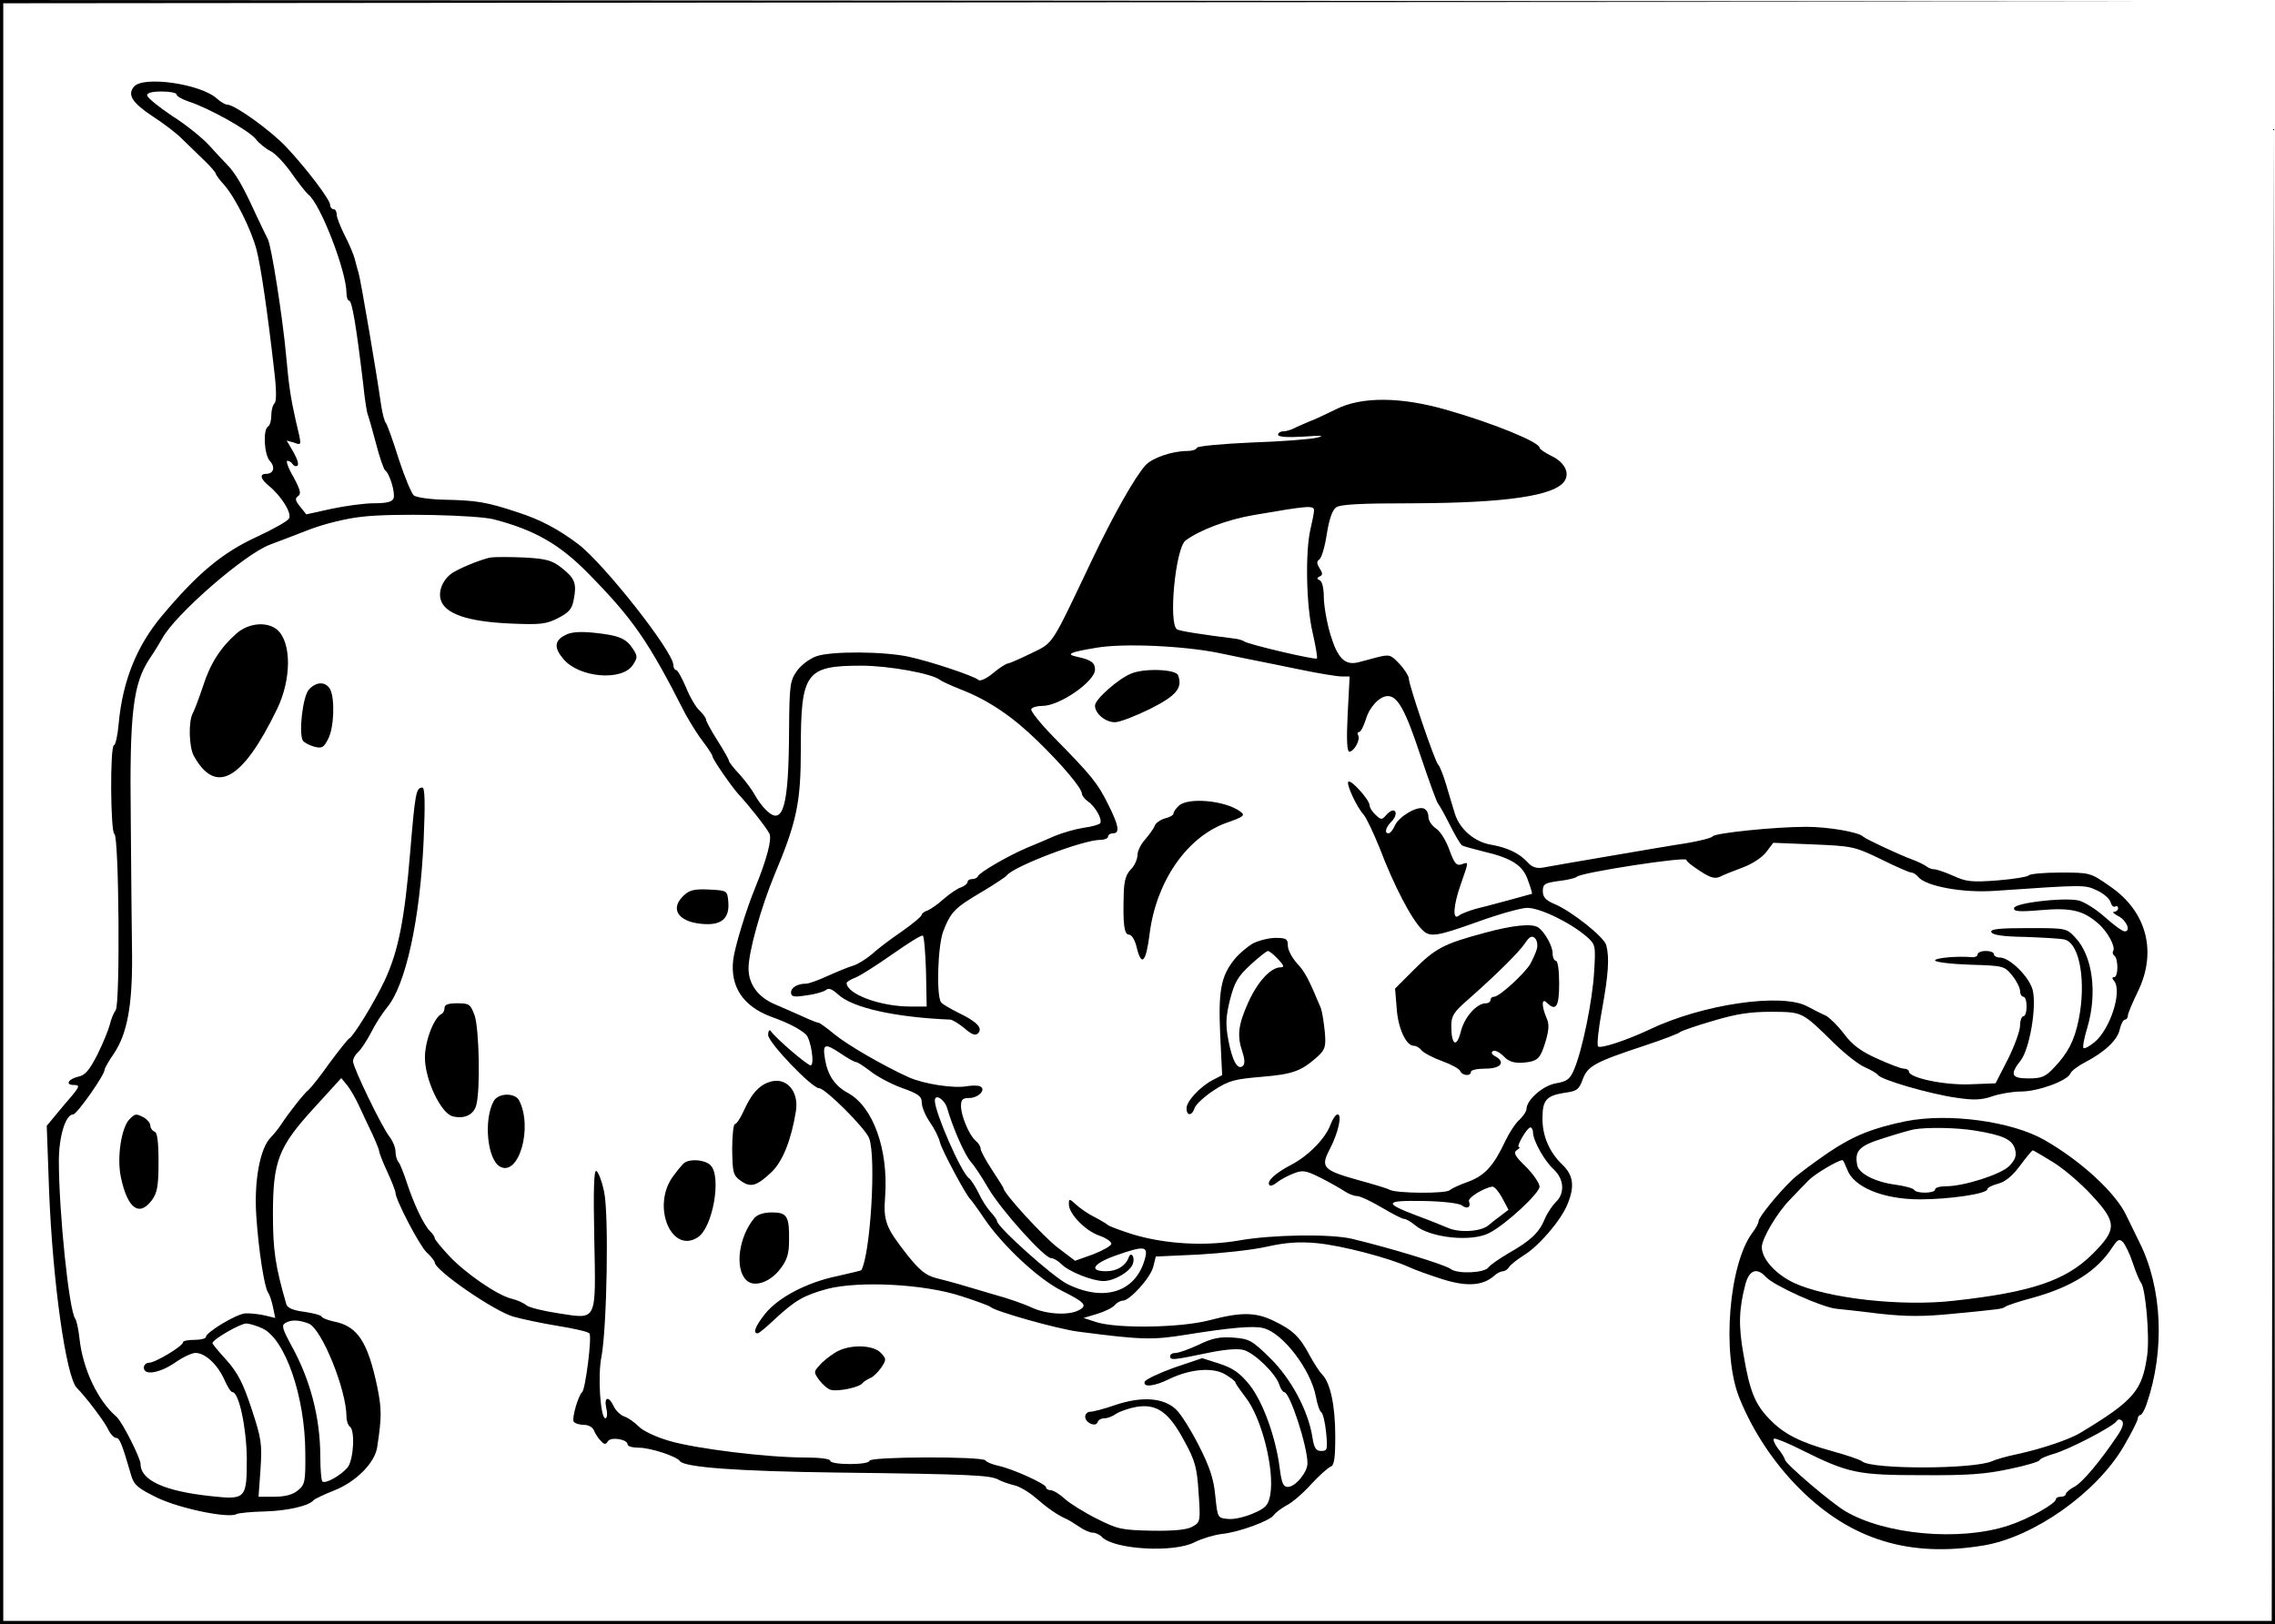 <?xml version="1.0" standalone="no"?>
<!DOCTYPE svg PUBLIC "-//W3C//DTD SVG 20010904//EN"
 "http://www.w3.org/TR/2001/REC-SVG-20010904/DTD/svg10.dtd">
<svg version="1.0" xmlns="http://www.w3.org/2000/svg"
 width="696pt" height="497pt" viewBox="0 0 696 497"
 preserveAspectRatio="xMidYMid meet">
<g transform="translate(0,497) scale(0.1,-0.1)"
fill="#000000" stroke="none">
<path d="M0 2485 l0 -2485 3480 0 3480 0 -2 2288 -3 2287 -2 -2283 -3 -2282
-3470 0 -3470 0 0 2475 0 2475 3303 3 3302 2 -3307 3 -3308 2 0 -2485z"/>
<path d="M410 4705 c-21 -25 -6 -49 57 -91 34 -22 75 -53 91 -70 17 -16 46
-45 66 -64 20 -19 36 -38 36 -41 0 -3 11 -19 26 -35 34 -39 83 -137 99 -199
13 -49 34 -194 54 -370 7 -58 7 -93 1 -99 -6 -6 -10 -22 -10 -37 0 -15 -4 -31
-10 -34 -16 -10 -12 -87 6 -106 17 -19 11 -39 -12 -39 -21 0 -17 -16 9 -37 39
-32 71 -85 61 -100 -5 -8 -49 -33 -99 -56 -106 -49 -181 -112 -290 -242 -77
-92 -120 -199 -132 -330 -3 -36 -10 -65 -14 -65 -13 0 -11 -268 1 -272 14 -5
18 -520 4 -539 -6 -8 -14 -27 -18 -44 -4 -16 -21 -58 -38 -92 -25 -49 -38 -64
-60 -68 -29 -7 -39 -25 -13 -25 19 0 19 -4 -4 -32 -11 -12 -33 -39 -49 -58
l-29 -35 7 -195 c11 -283 52 -573 85 -607 27 -27 81 -98 95 -125 7 -16 19 -28
25 -28 11 0 18 -17 47 -117 8 -27 21 -38 81 -67 70 -33 217 -63 241 -49 5 3
44 7 87 8 69 2 135 17 149 35 3 3 31 17 62 29 68 27 125 85 132 133 14 92 14
116 0 185 -29 137 -60 185 -132 199 -18 4 -35 10 -38 15 -2 5 -27 11 -54 15
-33 4 -51 12 -54 23 -34 117 -41 166 -41 276 0 163 17 206 127 326 l82 90 19
-23 c10 -13 26 -41 36 -63 10 -22 28 -60 40 -85 11 -24 21 -48 21 -53 0 -4 11
-33 25 -63 14 -30 25 -59 25 -64 0 -21 73 -161 95 -182 14 -13 25 -27 25 -31
0 -24 183 -150 241 -166 24 -7 85 -20 134 -28 50 -8 94 -18 98 -23 9 -8 -12
-171 -22 -180 -12 -10 -32 -80 -26 -90 3 -5 17 -10 31 -10 14 0 27 -7 31 -17
4 -10 13 -24 21 -32 11 -12 15 -12 22 -1 9 14 60 6 60 -10 0 -6 16 -10 35 -10
34 0 115 -26 125 -41 14 -19 175 -31 480 -35 413 -5 470 -8 495 -22 11 -6 32
-13 48 -17 15 -3 44 -20 65 -38 38 -33 66 -52 92 -64 8 -3 27 -15 42 -25 14
-10 33 -18 41 -18 9 0 22 -6 29 -14 39 -38 221 -48 283 -15 22 11 59 22 82 25
53 5 150 41 160 58 5 7 22 20 38 29 17 8 51 37 76 65 25 27 52 51 60 54 11 4
14 26 14 94 0 92 -15 163 -40 188 -8 8 -25 34 -38 58 -30 57 -52 78 -108 105
-56 28 -101 29 -199 3 -88 -23 -280 -26 -345 -6 l-40 13 43 13 c23 7 47 19 53
27 6 7 17 13 24 13 21 0 84 69 93 103 l8 32 130 6 c71 4 165 14 209 24 58 13
99 16 153 11 76 -7 221 -45 282 -73 19 -9 67 -26 105 -38 74 -23 122 -19 156
11 8 8 21 14 27 14 6 0 15 6 19 13 4 7 25 23 45 36 45 27 113 106 133 155 23
55 19 89 -15 122 -40 38 -62 89 -61 143 0 55 12 68 67 77 38 5 45 10 56 41 15
41 37 53 188 103 58 19 107 38 110 42 3 3 48 19 100 34 73 22 115 28 181 28
95 -1 91 1 192 -98 33 -32 75 -65 93 -72 18 -8 35 -18 39 -23 8 -15 161 -59
240 -70 53 -8 77 -7 109 4 23 8 63 15 89 15 52 0 142 33 151 55 3 8 23 23 44
34 60 31 100 68 107 101 4 17 11 30 16 30 5 0 9 6 9 13 0 6 14 39 30 72 60
122 28 246 -85 323 -60 42 -61 42 -152 42 -51 0 -94 -4 -97 -9 -3 -4 -46 -11
-95 -15 -79 -6 -96 -4 -135 14 -25 11 -51 20 -58 20 -8 0 -18 4 -23 8 -6 5
-26 15 -45 22 -41 15 -143 63 -150 70 -13 14 -108 30 -174 30 -96 0 -279 -19
-286 -29 -3 -5 -39 -14 -80 -21 -41 -6 -151 -25 -245 -41 -93 -16 -182 -31
-196 -34 -18 -3 -33 2 -45 16 -26 28 -61 45 -111 54 -51 8 -97 47 -112 95 -6
19 -18 60 -27 90 -9 30 -20 57 -24 60 -9 6 -90 244 -90 264 0 7 -13 28 -28 44
-27 29 -31 30 -68 21 -21 -6 -49 -13 -60 -16 -40 -9 -62 13 -84 86 -11 37 -20
89 -20 114 0 26 -5 48 -12 51 -10 5 -10 7 -1 12 10 4 10 10 0 25 -9 15 -9 21
-1 27 7 4 17 38 23 77 7 45 17 74 28 82 12 10 77 13 237 13 283 1 435 23 463
69 16 25 -2 58 -41 76 -20 10 -36 21 -36 25 0 17 -141 75 -285 116 -139 40
-260 41 -337 2 -29 -14 -66 -32 -83 -38 -16 -7 -38 -16 -47 -21 -10 -5 -25 -9
-33 -9 -8 0 -15 -5 -15 -10 0 -7 27 -9 78 -6 54 4 67 3 42 -3 -19 -5 -109 -12
-200 -15 -91 -4 -166 -11 -168 -16 -2 -6 -16 -10 -30 -10 -46 0 -106 -21 -127
-43 -32 -35 -98 -151 -165 -292 -127 -267 -116 -250 -185 -284 -35 -17 -67
-31 -71 -31 -5 0 -26 -13 -45 -29 -20 -17 -40 -26 -45 -22 -12 12 -147 57
-212 71 -75 17 -239 18 -284 2 -21 -7 -48 -28 -60 -45 -21 -30 -23 -43 -24
-182 -1 -232 -18 -293 -68 -246 -13 12 -29 34 -37 49 -8 15 -29 43 -46 62 -18
19 -33 38 -33 42 0 4 -16 32 -35 62 -19 30 -35 59 -35 64 0 5 -9 17 -19 27
-11 9 -30 41 -42 71 -13 30 -26 54 -31 54 -4 0 -8 7 -8 15 0 41 -213 311 -291
370 -61 46 -116 75 -184 97 -96 32 -127 37 -228 39 -42 1 -83 7 -91 13 -7 6
-28 56 -46 111 -17 55 -35 104 -39 110 -5 5 -11 30 -15 55 -14 100 -63 386
-69 405 -2 6 -7 24 -11 40 -4 17 -19 51 -32 76 -13 26 -24 54 -24 63 0 9 -4
16 -10 16 -5 0 -10 6 -10 13 0 16 -72 111 -134 177 -48 51 -158 130 -181 130
-6 0 -20 8 -31 18 -48 45 -225 71 -254 37z m130 -24 c0 -5 17 -15 38 -22 62
-20 183 -88 204 -114 10 -13 31 -30 45 -37 15 -7 44 -38 65 -68 21 -30 44 -59
51 -65 37 -28 117 -235 117 -302 0 -13 4 -23 8 -23 9 0 22 -78 43 -254 5 -50
12 -93 15 -97 2 -5 13 -43 24 -85 11 -43 24 -80 28 -83 14 -9 32 -70 26 -86
-4 -11 -22 -15 -60 -15 -29 0 -88 -8 -130 -17 l-77 -17 -19 24 c-15 18 -16 25
-6 32 10 6 7 19 -14 58 -16 27 -24 50 -19 50 6 0 13 -5 16 -10 4 -6 10 -8 15
-5 5 3 -1 22 -12 41 l-21 36 21 -6 c26 -9 26 -13 7 66 -16 72 -21 104 -30 203
-10 111 -45 336 -56 354 -5 9 -22 45 -39 81 -37 81 -59 119 -85 146 -11 11
-36 38 -55 59 -20 22 -70 63 -113 90 -42 28 -76 56 -77 63 0 8 15 12 45 12 25
0 45 -4 45 -9z m3480 -1273 c0 -7 -5 -33 -11 -58 -16 -69 -13 -234 7 -317 9
-40 15 -75 13 -78 -5 -5 -206 42 -222 52 -6 4 -20 8 -31 9 -104 13 -166 23
-175 28 -27 17 -5 248 26 272 43 32 127 64 209 78 168 29 184 30 184 14z
m-2510 -27 c127 -33 203 -77 292 -168 136 -139 181 -204 295 -428 15 -27 39
-66 55 -86 15 -20 28 -40 28 -44 0 -8 58 -92 79 -115 32 -34 86 -103 95 -121
8 -17 -8 -78 -43 -164 -28 -67 -64 -186 -68 -223 -9 -81 30 -140 113 -172 56
-20 90 -38 109 -55 16 -14 28 -95 15 -95 -10 0 -106 82 -122 105 -4 6 -8 0 -8
-12 0 -23 134 -163 156 -163 19 0 142 -123 153 -153 22 -57 4 -355 -24 -404
-1 -1 -34 -9 -74 -18 -92 -19 -180 -65 -220 -115 -30 -38 -39 -60 -23 -60 4 0
27 19 52 43 64 59 89 73 161 93 98 25 296 15 409 -22 47 -15 87 -30 90 -33 11
-13 206 -68 270 -76 192 -25 226 -26 330 -9 132 21 204 28 235 20 60 -15 146
-128 161 -211 4 -22 11 -43 16 -46 5 -3 12 -31 15 -62 5 -53 4 -57 -15 -57
-16 0 -22 9 -27 43 -13 81 -65 178 -129 241 -56 55 -64 59 -113 63 -41 3 -65
-2 -106 -22 -30 -14 -61 -25 -70 -25 -10 0 -17 -4 -17 -10 0 -13 9 -12 110 9
57 12 95 15 115 10 34 -10 99 -73 109 -107 4 -12 11 -22 15 -22 17 0 71 -165
71 -218 0 -27 -37 -72 -60 -72 -14 0 -19 11 -25 58 -12 94 -51 202 -92 254
-30 37 -50 51 -92 65 l-53 17 -86 -29 c-47 -17 -87 -36 -90 -43 -6 -18 29 -15
77 9 63 30 132 36 170 13 17 -10 31 -21 31 -25 0 -3 14 -23 30 -44 50 -63 90
-223 76 -300 -6 -31 -14 -40 -52 -56 -25 -11 -59 -19 -77 -17 -32 3 -32 3 -39
71 -5 52 -17 88 -50 153 -24 47 -55 97 -70 111 -38 36 -104 41 -185 14 -34
-12 -69 -21 -78 -21 -8 0 -15 -7 -15 -15 0 -19 32 -33 38 -17 2 7 11 12 21 12
9 0 25 6 36 14 11 7 39 17 62 21 62 10 99 -16 146 -104 34 -62 39 -82 44 -160
6 -86 5 -89 -18 -102 -16 -10 -56 -14 -124 -13 -93 2 -105 4 -170 37 -38 19
-83 47 -98 61 -15 14 -35 26 -43 26 -7 0 -14 4 -14 9 0 10 -103 57 -147 66
-18 4 -35 11 -38 16 -8 13 -355 12 -355 -1 0 -6 -27 -10 -60 -10 -33 0 -60 4
-60 10 0 6 -33 10 -77 10 -116 0 -335 27 -416 51 -41 12 -81 31 -93 44 -12 12
-31 26 -43 30 -12 4 -27 18 -33 31 -16 34 -31 30 -23 -6 4 -17 2 -30 -3 -30
-15 0 -24 130 -12 188 17 92 23 439 8 506 -7 33 -18 61 -24 63 -7 2 -9 -58 -6
-204 5 -260 10 -250 -108 -232 -47 7 -92 18 -100 25 -8 7 -28 16 -45 20 -43
10 -143 79 -192 132 -24 26 -43 49 -43 53 0 4 -6 14 -14 21 -20 20 -50 84 -71
148 -10 30 -21 59 -26 64 -5 6 -9 20 -9 32 0 12 -8 32 -18 45 -25 32 -112 213
-112 231 0 9 7 21 16 29 8 7 26 34 39 59 13 26 35 60 49 77 57 68 101 268 112
511 5 114 4 162 -4 162 -19 0 -22 -16 -37 -196 -17 -206 -36 -304 -78 -394
-31 -66 -96 -172 -109 -178 -4 -2 -31 -36 -60 -75 -28 -40 -57 -76 -64 -82
-14 -11 -59 -68 -84 -106 -8 -12 -23 -31 -33 -41 -32 -34 -50 -133 -43 -238 7
-107 25 -220 36 -235 4 -5 11 -25 15 -44 l7 -34 -33 8 c-19 4 -45 7 -58 6 -27
-1 -121 -58 -121 -72 0 -5 -16 -9 -35 -9 -19 0 -35 -3 -35 -7 0 -12 -85 -63
-104 -63 -9 0 -16 -7 -16 -15 0 -25 48 -17 95 15 24 17 52 30 63 30 29 0 66
-34 87 -79 10 -23 21 -41 26 -41 20 0 43 -109 44 -203 0 -124 -3 -127 -112
-115 -139 15 -213 48 -213 98 0 18 -57 131 -74 145 -57 49 -103 146 -113 240
-3 28 -9 55 -13 60 -19 25 -50 327 -50 482 0 77 21 143 44 143 11 0 96 120 96
137 0 4 13 27 29 50 40 60 56 146 55 298 -1 72 -3 261 -4 420 -4 324 7 413 58
490 15 22 32 50 38 61 40 74 252 258 329 287 22 8 76 29 120 46 47 18 115 35
165 40 95 11 346 5 400 -8z m2223 -410 c51 -11 103 -21 117 -24 14 -3 71 -14
128 -26 57 -12 114 -21 127 -21 l24 0 -6 -115 c-4 -79 -2 -115 5 -115 15 0 35
38 27 50 -3 6 -2 10 3 10 5 0 14 18 21 40 11 37 42 70 67 70 30 0 54 -44 99
-180 27 -80 51 -147 55 -150 3 -3 19 -31 35 -63 16 -32 33 -61 38 -64 5 -3 35
-11 67 -19 85 -20 120 -42 135 -89 8 -21 13 -40 12 -40 -6 -2 -138 -38 -172
-46 -21 -6 -45 -15 -52 -21 -20 -16 -17 32 7 99 24 69 24 66 1 58 -15 -5 -22
3 -37 45 -10 28 -28 57 -41 65 -13 9 -23 24 -23 36 0 11 -6 22 -14 25 -21 8
-75 -24 -88 -51 -6 -14 -15 -25 -20 -25 -13 0 -9 17 7 34 17 16 20 36 6 36 -5
0 -14 -7 -21 -15 -12 -14 -15 -14 -31 1 -11 10 -19 23 -19 30 0 16 -57 80 -65
72 -7 -7 25 -77 47 -101 9 -11 30 -56 48 -100 44 -116 98 -220 131 -252 23
-24 43 -21 169 24 63 23 131 42 151 43 38 1 132 -44 183 -88 27 -24 28 -27 23
-107 -5 -89 -36 -240 -61 -299 -13 -31 -22 -37 -56 -43 -40 -7 -90 -51 -90
-79 0 -7 -10 -21 -21 -32 -12 -10 -31 -39 -43 -64 -36 -77 -63 -107 -114 -126
-26 -9 -51 -21 -57 -26 -12 -11 -161 -10 -183 1 -9 5 -53 18 -97 30 -107 30
-116 39 -87 94 26 50 39 107 24 107 -5 0 -15 -14 -21 -30 -15 -43 -68 -97
-122 -125 -48 -25 -76 -51 -65 -62 3 -3 14 1 23 9 10 8 32 20 50 27 28 11 37
10 83 -13 28 -14 61 -33 73 -41 12 -8 29 -15 39 -15 9 0 43 -16 75 -35 32 -19
63 -35 69 -35 6 0 21 -9 33 -19 45 -39 175 -53 229 -23 51 27 152 121 152 141
0 10 -19 38 -42 61 -34 33 -39 43 -27 51 8 5 10 9 6 9 -10 0 25 60 35 60 4 0
8 -7 8 -15 0 -25 35 -88 64 -114 31 -29 34 -73 6 -99 -10 -10 -26 -33 -34 -52
-17 -42 -44 -67 -111 -105 -27 -16 -55 -35 -61 -43 -13 -18 -96 -21 -116 -5
-17 13 -184 64 -301 92 -67 16 -247 13 -347 -5 -104 -18 -226 -11 -325 19 -38
12 -72 25 -75 28 -3 3 -21 14 -40 24 -19 9 -45 27 -57 38 -22 20 -23 20 -23 1
1 -29 50 -80 93 -95 20 -7 37 -18 37 -25 0 -6 -25 -20 -55 -32 l-56 -20 -54
41 c-45 35 -165 166 -165 181 0 2 -16 27 -35 56 -19 29 -35 58 -35 65 0 7 -7
18 -16 25 -19 17 -44 75 -44 106 0 19 5 24 24 24 28 0 53 24 36 35 -6 4 -26 4
-43 1 -40 -7 -132 7 -178 28 -75 34 -186 98 -226 131 -23 19 -45 35 -48 35 -3
0 -25 8 -48 19 -23 10 -63 28 -89 39 -50 22 -78 61 -78 109 0 50 38 186 79
285 69 164 81 223 81 387 0 233 15 254 185 254 84 0 215 -24 240 -43 6 -5 35
-18 65 -30 85 -33 158 -83 235 -158 75 -73 135 -144 135 -161 0 -5 8 -16 18
-23 23 -16 45 -55 38 -67 -3 -4 -26 -11 -51 -14 -25 -4 -64 -15 -88 -25 -23
-10 -62 -27 -87 -37 -58 -25 -144 -75 -148 -86 -2 -5 -10 -9 -18 -9 -8 0 -14
-4 -14 -9 0 -5 -9 -12 -19 -16 -11 -3 -34 -19 -53 -35 -18 -17 -41 -32 -50
-36 -10 -3 -18 -9 -18 -13 0 -5 -28 -28 -62 -52 -34 -23 -76 -55 -92 -70 -17
-14 -42 -30 -56 -34 -14 -4 -48 -18 -77 -31 -28 -13 -58 -24 -67 -24 -26 0
-46 -12 -46 -27 0 -13 9 -15 46 -9 26 3 53 11 60 16 9 8 19 4 38 -13 44 -41
174 -70 343 -77 6 0 26 -12 43 -26 23 -20 34 -24 42 -16 16 16 -4 36 -60 63
-26 13 -50 27 -53 32 -15 21 -10 175 7 218 23 59 35 71 118 120 39 23 73 46
76 50 19 27 233 109 286 109 13 0 24 5 24 10 0 6 7 10 15 10 22 0 18 24 -16
91 -32 64 -50 86 -167 205 -40 41 -70 79 -67 84 3 6 19 10 35 10 52 0 160 75
160 111 0 21 -12 30 -54 39 -37 8 -25 14 59 28 82 14 267 6 378 -17z m2021
-630 c46 -23 88 -41 93 -41 6 0 16 -6 22 -14 24 -28 136 -49 234 -42 276 19
275 19 313 1 20 -9 39 -26 41 -36 3 -10 9 -16 14 -13 5 3 9 0 9 -5 0 -6 -6
-11 -12 -11 -7 0 -2 -6 12 -13 26 -13 40 -47 20 -47 -7 0 -34 20 -62 45 -27
24 -64 47 -81 50 -50 9 -190 -8 -195 -23 -3 -11 12 -13 82 -7 92 8 129 -1 174
-40 29 -24 55 -72 47 -85 -3 -5 -1 -11 3 -14 13 -8 13 -66 0 -66 -7 0 -7 -4 0
-12 25 -32 -12 -147 -60 -187 -16 -13 -31 -21 -34 -18 -3 3 2 31 12 63 31 106
16 219 -37 275 -27 29 -28 29 -144 29 -89 0 -116 -3 -113 -12 3 -9 35 -14 104
-15 54 -2 109 -5 120 -8 47 -11 67 -131 43 -247 -13 -63 -33 -101 -75 -145
-26 -28 -38 -33 -78 -33 -53 0 -58 12 -24 55 27 35 49 161 37 214 -9 40 -70
101 -101 101 -10 0 -18 5 -18 10 0 6 -11 10 -25 10 -14 0 -25 -5 -25 -11 0 -5
-8 -9 -17 -8 -44 4 -113 -2 -113 -10 0 -5 48 -11 106 -13 104 -3 106 -4 130
-33 13 -16 24 -38 24 -47 0 -10 5 -18 10 -18 6 0 10 -13 10 -30 0 -16 -4 -30
-10 -30 -5 0 -10 -13 -10 -29 0 -15 -17 -62 -37 -102 l-38 -74 -79 -3 c-79 -3
-186 20 -186 39 0 5 -7 9 -16 9 -8 0 -45 14 -82 31 -49 22 -76 42 -101 76 -19
25 -44 49 -55 55 -12 5 -37 18 -56 28 -78 43 -323 7 -485 -71 -68 -32 -149
-59 -156 -51 -4 4 1 54 12 112 20 110 23 160 13 198 -7 25 -106 104 -159 126
-26 11 -35 21 -35 39 0 22 6 25 48 31 27 3 52 9 56 13 12 13 331 62 335 52 1
-6 21 -21 43 -35 32 -21 45 -24 62 -16 11 6 43 18 69 28 27 10 58 30 70 46
l22 29 123 -5 c118 -5 125 -6 206 -45z m-2921 -344 l2 -107 -50 0 c-92 0 -194
38 -195 72 0 3 12 11 28 17 15 6 65 38 112 71 47 33 88 59 93 57 4 -1 8 -50
10 -110z m-259 -252 c20 -14 41 -25 45 -25 5 0 24 -13 44 -28 20 -16 63 -39
96 -51 51 -18 61 -26 61 -45 0 -13 11 -40 25 -60 14 -20 28 -48 31 -63 7 -25
80 -162 93 -173 3 -3 23 -30 43 -60 56 -82 164 -183 235 -219 72 -36 81 -46
54 -60 -31 -17 -100 -13 -145 8 -23 11 -75 29 -116 40 -41 12 -88 26 -105 31
-16 5 -48 13 -71 19 -33 9 -51 24 -90 73 -64 82 -72 101 -66 178 10 143 -37
273 -113 315 -41 22 -63 55 -71 104 -8 48 -1 50 50 16z m324 -167 c18 -62 54
-143 72 -163 10 -11 34 -47 53 -80 39 -67 172 -215 193 -215 7 0 21 -8 31 -18
22 -23 95 -52 129 -52 33 0 82 29 90 53 7 21 -6 39 -13 19 -10 -26 -36 -42
-69 -42 -54 0 -41 23 29 48 85 30 99 29 91 -5 -26 -106 -124 -139 -239 -82
-44 22 -215 175 -215 193 0 4 -9 16 -20 28 -10 11 -27 37 -36 57 -10 20 -23
41 -30 46 -24 18 -104 201 -104 237 0 23 30 4 38 -24z m1698 -274 l19 -36 -25
-19 c-14 -10 -30 -23 -37 -29 -23 -19 -89 -23 -124 -7 -19 8 -61 25 -94 37
-103 39 -100 47 19 45 61 -1 111 -7 119 -14 16 -12 28 -5 21 13 -4 11 45 41
72 45 6 0 19 -15 30 -35z m-3652 -384 c40 -15 116 -203 116 -285 0 -13 5 -27
10 -30 17 -11 12 -103 -7 -126 -22 -25 -68 -51 -77 -42 -3 4 -6 36 -6 73 0
123 -31 241 -92 349 -23 43 -27 56 -16 62 17 11 41 11 72 -1z m-141 -15 c70
-33 130 -209 131 -378 1 -92 -1 -100 -23 -118 -16 -13 -39 -19 -72 -19 l-48 0
6 84 c5 77 3 93 -27 184 -26 79 -42 110 -76 149 -24 26 -44 50 -44 53 0 11 85
60 103 60 10 0 33 -7 50 -15z"/>
<path d="M1500 3264 c-24 -5 -79 -26 -109 -43 -32 -17 -51 -55 -43 -85 12 -44
81 -68 213 -74 93 -4 110 -2 147 17 33 17 42 28 47 55 10 50 4 66 -35 97 -30
24 -46 29 -115 33 -44 2 -91 2 -105 0z"/>
<path d="M724 3032 c-50 -44 -81 -93 -103 -162 -12 -36 -26 -73 -31 -82 -14
-25 -12 -104 3 -131 67 -121 149 -75 255 144 44 91 44 204 0 242 -31 26 -87
21 -124 -11z"/>
<path d="M1730 3027 c-34 -17 -36 -39 -6 -74 48 -57 179 -68 212 -18 15 23 15
27 0 50 -21 32 -43 41 -121 49 -41 4 -68 2 -85 -7z"/>
<path d="M945 2860 c-19 -21 -32 -136 -18 -157 5 -6 20 -14 35 -18 23 -6 29
-2 42 24 18 34 21 123 6 152 -14 24 -42 24 -65 -1z"/>
<path d="M2092 2230 c-43 -40 -19 -80 54 -87 61 -6 87 16 82 69 -3 33 -4 33
-58 36 -45 2 -60 -1 -78 -18z"/>
<path d="M1360 1886 c0 -8 -4 -16 -8 -18 -24 -10 -52 -83 -52 -134 0 -68 49
-171 85 -180 36 -9 64 5 72 34 13 46 9 234 -5 275 -13 34 -16 37 -53 37 -27 0
-39 -4 -39 -14z"/>
<path d="M2351 1658 c-31 -11 -53 -37 -76 -88 -10 -22 -22 -40 -27 -40 -4 0
-8 -35 -8 -77 1 -71 3 -80 26 -96 30 -22 49 -17 95 27 34 33 60 99 74 186 10
63 -32 108 -84 88z"/>
<path d="M1510 1600 c-31 -58 -19 -179 20 -200 57 -31 101 120 58 203 -13 24
-64 23 -78 -3z"/>
<path d="M396 1545 c-25 -26 -39 -118 -26 -178 20 -95 56 -122 95 -69 16 22
20 43 20 116 0 63 -4 91 -12 93 -7 3 -13 11 -13 18 0 8 -9 19 -19 25 -25 13
-27 13 -45 -5z"/>
<path d="M2094 1412 c-6 -4 -23 -25 -38 -46 -62 -92 0 -234 79 -182 46 30 73
186 39 220 -16 17 -61 21 -80 8z"/>
<path d="M2308 1243 c-48 -57 -61 -155 -25 -190 23 -24 73 -7 104 34 21 27 27
47 27 87 1 74 -6 86 -52 86 -25 0 -44 -6 -54 -17z"/>
<path d="M2555 831 c-16 -10 -38 -27 -48 -39 -18 -20 -18 -21 0 -46 10 -13 26
-27 35 -29 22 -6 89 8 97 21 3 4 14 11 23 15 9 3 24 18 34 32 16 24 16 27 -1
45 -24 26 -99 27 -140 1z"/>
<path d="M3461 2909 c-40 -16 -111 -79 -111 -98 0 -25 32 -51 61 -51 14 0 61
18 106 40 82 41 102 65 87 104 -7 18 -102 22 -143 5z"/>
<path d="M3606 2504 c-9 -8 -16 -19 -16 -24 0 -4 -11 -11 -25 -14 -14 -4 -29
-14 -32 -22 -3 -9 -17 -28 -29 -42 -13 -14 -24 -36 -24 -48 0 -13 -9 -33 -20
-44 -15 -15 -21 -35 -22 -73 -3 -94 1 -127 16 -127 8 0 18 -16 23 -37 15 -63
29 -49 40 39 20 160 113 295 232 339 57 20 62 24 45 36 -46 34 -161 44 -188
17z"/>
<path d="M4540 2115 c-122 -33 -148 -46 -214 -112 l-58 -58 5 -61 c4 -61 29
-114 52 -114 7 0 18 -6 24 -14 7 -8 35 -23 63 -33 28 -10 53 -24 55 -30 6 -15
33 -17 33 -3 0 6 20 10 45 10 47 0 62 20 29 38 -11 6 -13 12 -6 16 6 3 20 -4
32 -16 15 -16 30 -21 57 -20 48 4 55 11 72 67 10 35 11 52 2 71 -15 35 -15 62
1 46 28 -28 38 -13 38 58 0 40 -4 70 -10 70 -5 0 -10 10 -10 23 0 22 -24 65
-44 79 -19 13 -78 7 -166 -17z m162 -48 c-3 -12 -13 -33 -21 -48 -20 -31 -94
-99 -110 -99 -6 0 -11 -4 -11 -10 0 -5 -6 -10 -14 -10 -28 0 -66 -42 -77 -87
-13 -51 -29 -41 -29 18 0 30 7 42 51 80 86 76 155 144 174 172 13 20 21 25 30
17 7 -6 10 -20 7 -33z"/>
<path d="M3833 2083 c-17 -10 -42 -31 -56 -48 -42 -52 -50 -97 -44 -232 l6
-123 -27 -14 c-40 -20 -82 -66 -82 -87 0 -25 17 -24 25 1 4 11 30 35 59 54 46
30 64 34 147 41 94 8 120 17 170 62 23 21 26 30 22 76 -3 29 -8 61 -12 72 -36
86 -48 111 -73 137 -15 17 -28 41 -28 54 0 21 -5 24 -38 24 -20 0 -51 -8 -69
-17z m77 -48 c18 -19 20 -25 8 -25 -30 0 -70 -43 -99 -107 -31 -69 -35 -102
-18 -152 7 -21 8 -36 2 -42 -16 -16 -33 14 -45 78 -9 48 -8 71 5 124 14 54 24
71 63 107 25 23 49 42 53 42 4 0 18 -11 31 -25z"/>
<path d="M5830 1539 c-101 -21 -159 -44 -235 -95 -44 -30 -94 -67 -111 -83
-43 -41 -104 -116 -104 -128 0 -6 -8 -21 -18 -34 -73 -96 -95 -371 -41 -506
40 -100 105 -199 184 -278 157 -157 337 -212 564 -174 154 26 345 161 428 303
23 39 42 77 43 84 0 6 4 12 8 12 4 0 13 15 19 33 57 165 48 357 -22 496 -12
25 -30 62 -40 82 -32 68 -137 166 -251 231 -100 57 -293 83 -424 57z m215 -29
c84 -14 112 -27 120 -58 5 -19 0 -31 -18 -50 -26 -26 -139 -62 -194 -62 -18 0
-33 -4 -33 -10 0 -12 -57 -13 -64 -1 -3 5 -29 12 -58 16 -61 8 -111 34 -116
59 -9 45 6 60 80 83 40 13 82 25 93 27 39 7 131 6 190 -4z m234 -95 c32 -19
86 -65 120 -102 78 -84 78 -105 3 -180 -81 -81 -186 -117 -422 -143 -162 -19
-391 7 -493 55 -56 27 -97 73 -97 109 0 26 48 107 87 146 18 19 44 46 56 58
18 19 90 62 104 62 2 0 8 -13 14 -28 19 -54 109 -92 223 -92 89 0 206 17 206
31 0 5 15 12 33 17 21 5 44 24 67 55 19 26 37 47 39 47 2 0 29 -16 60 -35z
m246 -310 c9 -27 20 -54 25 -60 14 -17 27 -164 19 -222 -15 -108 -40 -138
-202 -236 -35 -22 -123 -51 -197 -67 -30 -6 -64 -16 -75 -21 -55 -25 -367 -26
-398 -1 -7 6 -47 19 -90 31 -98 27 -149 52 -193 98 -45 46 -61 86 -80 198 -16
89 -14 140 6 216 12 44 36 51 63 21 24 -26 174 -94 217 -97 14 -1 73 -8 131
-15 83 -9 133 -9 225 0 152 15 147 14 160 22 6 4 42 16 80 26 123 34 199 82
247 156 16 24 21 26 32 15 7 -8 21 -36 30 -64z m-47 -528 c-53 -79 -107 -143
-131 -156 -15 -8 -27 -18 -27 -23 0 -4 -7 -8 -15 -8 -8 0 -15 -3 -15 -7 0 -14
-84 -61 -145 -81 -148 -49 -377 -29 -500 44 -45 27 -183 145 -184 157 -1 5
-10 21 -22 35 -11 15 -16 28 -11 30 5 1 45 -15 88 -37 139 -69 168 -75 364
-75 138 -1 195 3 268 19 50 10 92 23 92 27 0 4 19 12 42 19 45 12 184 84 194
101 4 6 10 6 16 0 6 -6 2 -22 -14 -45z"/>
</g>
</svg>
